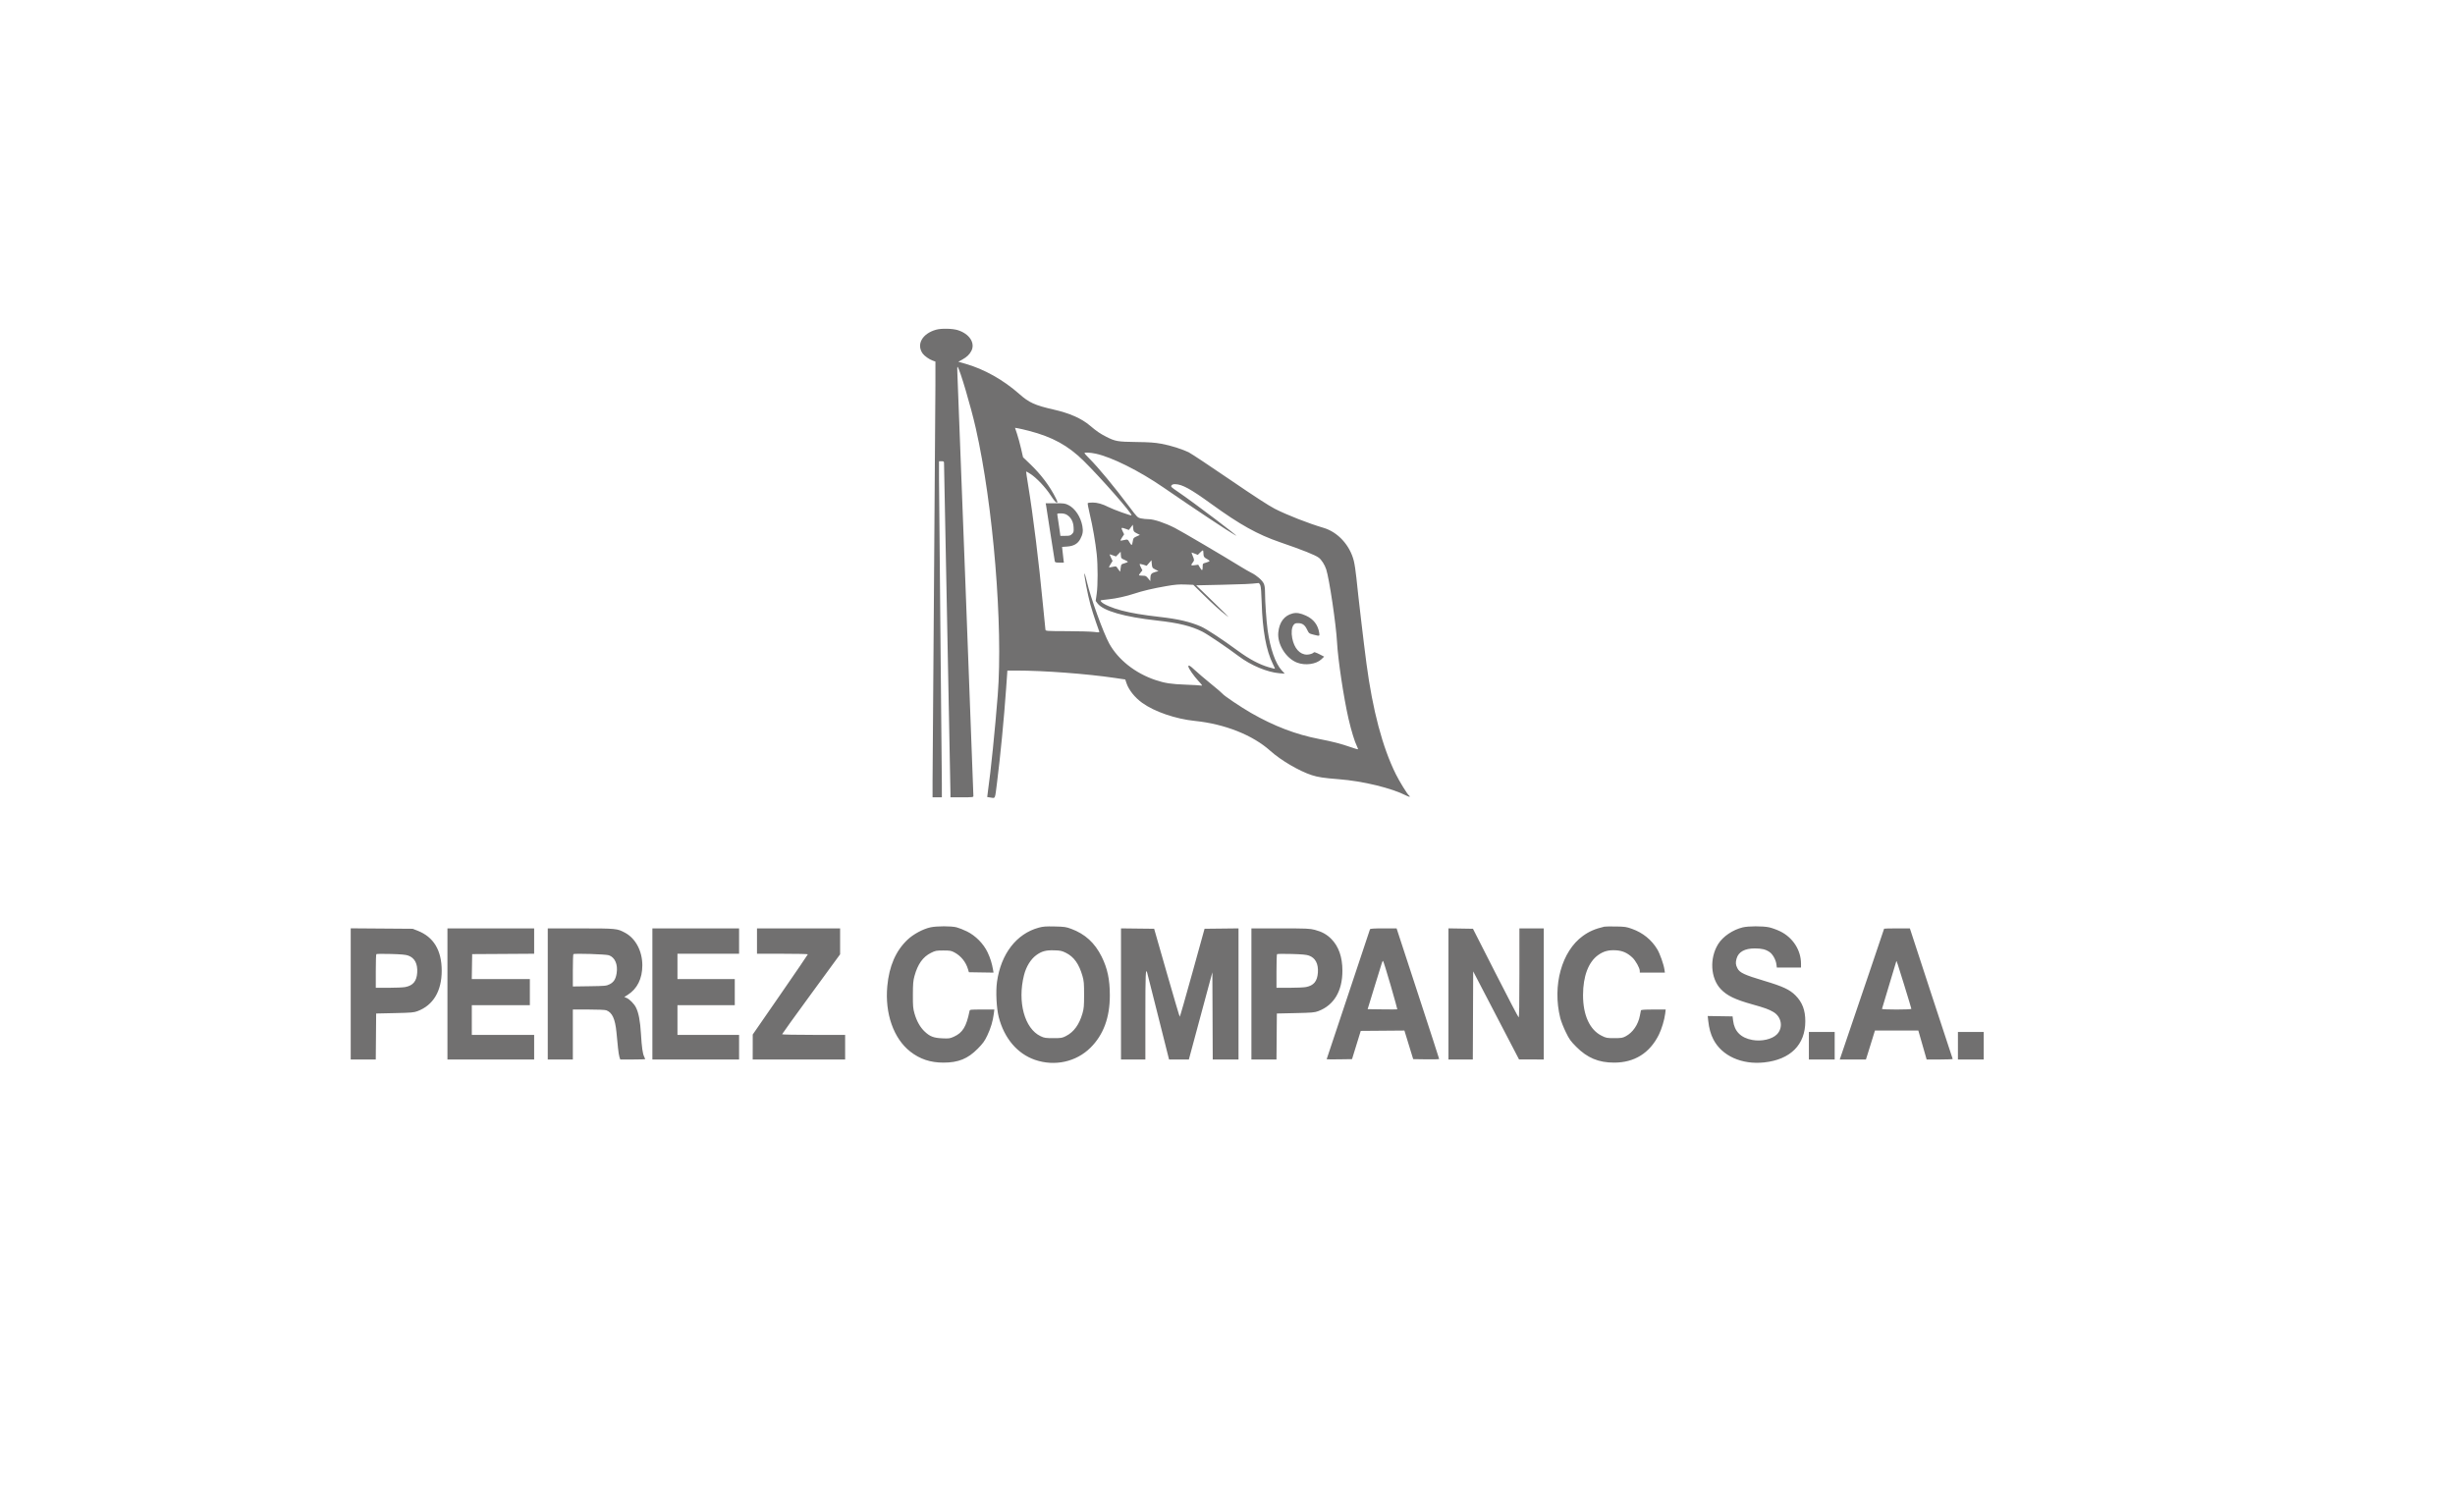 <svg width="224" height="138" viewBox="0 0 224 138" fill="none" xmlns="http://www.w3.org/2000/svg">
<path fill-rule="evenodd" clip-rule="evenodd" d="M85.415 30.088C84.152 30.44 83.595 31.423 84.185 32.261C84.342 32.484 84.776 32.791 85.105 32.909L85.35 32.998L85.349 35.183C85.348 36.384 85.29 44.639 85.219 53.528C85.148 62.416 85.09 70.38 85.089 71.225L85.088 72.762H85.513H85.938L85.937 71.523C85.937 70.841 85.878 64.677 85.807 57.824C85.737 50.971 85.678 44.629 85.678 43.729L85.677 42.093H85.905C86.111 42.093 86.134 42.111 86.135 42.275C86.135 42.375 86.267 49.119 86.429 57.262C86.59 65.405 86.722 72.224 86.722 72.415L86.723 72.762H87.769C88.746 72.762 88.815 72.754 88.815 72.639C88.815 72.379 87.382 34.56 87.351 34.003C87.333 33.68 87.343 33.442 87.373 33.474C87.578 33.695 88.579 37.079 89.034 39.086C90.621 46.093 91.529 57.136 91.036 63.442C90.797 66.51 90.389 70.515 90.155 72.098C90.104 72.442 90.069 72.729 90.076 72.735C90.084 72.742 90.241 72.768 90.427 72.793C90.826 72.847 90.776 72.972 90.969 71.44C91.277 69.008 91.608 65.577 91.801 62.831L91.916 61.195L92.768 61.195C95.251 61.196 99.15 61.489 101.709 61.867L102.672 62.009L102.774 62.319C102.983 62.957 103.53 63.647 104.221 64.145C105.332 64.947 107.274 65.613 109.017 65.79C111.75 66.068 114.309 67.083 115.91 68.524C116.865 69.383 118.539 70.366 119.687 70.739C120.255 70.924 120.792 71.005 122.158 71.111C124.355 71.281 126.961 71.913 128.32 72.606C128.491 72.693 128.631 72.736 128.631 72.701C128.631 72.666 128.599 72.617 128.559 72.593C128.423 72.507 127.7 71.338 127.357 70.647C126.141 68.196 125.245 64.818 124.676 60.534C124.431 58.687 123.921 54.352 123.76 52.734C123.703 52.171 123.598 51.473 123.525 51.182C123.164 49.747 122.066 48.553 120.753 48.167C119.403 47.771 117.432 47 116.317 46.431C115.776 46.155 114.469 45.306 112.221 43.77C110.405 42.529 108.733 41.42 108.505 41.304C107.881 40.988 106.84 40.657 105.97 40.498C105.354 40.386 104.877 40.353 103.673 40.337C101.986 40.316 101.756 40.276 100.947 39.864C100.384 39.578 100.059 39.356 99.45 38.84C98.675 38.183 97.591 37.705 96.118 37.372C94.437 36.99 93.893 36.744 93.016 35.966C91.556 34.671 89.797 33.684 88.08 33.195L87.442 33.014L87.785 32.824C88.214 32.587 88.463 32.35 88.632 32.018C88.998 31.297 88.447 30.458 87.391 30.129C86.902 29.976 85.893 29.955 85.415 30.088ZM93.897 39.323C96.016 39.87 97.462 40.664 98.874 42.056C100.456 43.616 103.352 46.917 103.239 47.031C103.191 47.08 101.584 46.5 101.14 46.273C100.592 45.993 100.126 45.861 99.694 45.861C99.468 45.861 99.267 45.887 99.247 45.92C99.227 45.953 99.312 46.406 99.436 46.928C99.7 48.035 99.95 49.478 100.066 50.553C100.177 51.592 100.176 53.418 100.064 54.201L99.973 54.841L100.142 55.066C100.657 55.749 102.567 56.297 105.604 56.633C107.539 56.847 108.714 57.138 109.728 57.655C110.198 57.894 112.004 59.116 113.038 59.895C114.14 60.724 115.626 61.346 116.73 61.439L117.222 61.48L116.937 61.166C116.368 60.538 115.893 59.173 115.66 57.493C115.545 56.663 115.426 54.943 115.423 54.056C115.422 53.665 115.387 53.422 115.308 53.254C115.167 52.952 114.665 52.514 114.188 52.278C113.987 52.178 113.543 51.923 113.201 51.712C111.567 50.703 107.783 48.476 107.187 48.174C106.288 47.718 105.278 47.381 104.811 47.381C104.611 47.381 104.298 47.349 104.117 47.309C103.79 47.238 103.779 47.227 103.057 46.268C101.636 44.38 100.199 42.645 99.379 41.831C99.142 41.595 98.949 41.38 98.949 41.351C98.949 41.269 99.464 41.294 99.962 41.399C101.426 41.708 103.951 42.968 106.173 44.498C108.961 46.418 112.112 48.512 112.744 48.865C113.3 49.176 108.87 45.821 107.501 44.895C106.859 44.46 106.809 44.411 106.89 44.299C106.952 44.214 107.055 44.179 107.236 44.184C107.871 44.201 108.635 44.621 110.536 45.998C113.143 47.887 114.741 48.777 116.797 49.484C118.893 50.206 119.996 50.646 120.327 50.894C120.574 51.078 120.87 51.54 121.006 51.955C121.287 52.808 121.911 57.008 121.995 58.617C122.077 60.182 122.603 63.686 123.042 65.594C123.288 66.661 123.601 67.686 123.805 68.092C123.875 68.232 123.919 68.36 123.903 68.376C123.886 68.393 123.57 68.3 123.201 68.17C122.372 67.879 121.554 67.668 120.36 67.439C118.258 67.035 116.238 66.263 114.149 65.064C113.244 64.545 111.671 63.486 111.551 63.316C111.506 63.252 111.028 62.842 110.488 62.405C109.949 61.967 109.297 61.412 109.04 61.171C108.576 60.735 108.429 60.651 108.429 60.821C108.429 60.977 108.918 61.682 109.351 62.151C109.696 62.525 109.74 62.597 109.606 62.565C109.516 62.543 108.883 62.506 108.2 62.482C106.852 62.434 106.285 62.347 105.408 62.052C103.584 61.438 102.025 60.206 101.211 58.733C100.672 57.756 99.516 54.564 99.177 53.115C99.077 52.688 98.976 52.338 98.951 52.338C98.874 52.338 99.252 54.321 99.493 55.18C99.62 55.635 99.846 56.348 99.995 56.766C100.144 57.184 100.28 57.573 100.298 57.63C100.327 57.722 100.272 57.726 99.82 57.669C99.538 57.634 98.432 57.602 97.361 57.599C95.467 57.593 95.412 57.589 95.388 57.461C95.374 57.388 95.27 56.347 95.156 55.147C94.796 51.341 94.262 47.025 93.82 44.34C93.704 43.631 93.616 43.041 93.625 43.029C93.634 43.017 93.814 43.118 94.023 43.252C94.577 43.608 95.398 44.479 95.876 45.218C96.151 45.642 96.333 45.861 96.412 45.861C96.519 45.861 96.509 45.816 96.326 45.447C95.794 44.374 94.982 43.296 93.99 42.347L93.345 41.729L93.165 40.944C93.066 40.512 92.901 39.907 92.798 39.6L92.612 39.042L92.887 39.087C93.039 39.112 93.493 39.218 93.897 39.323ZM95.445 46.108C95.465 46.208 95.646 47.376 95.846 48.703C96.046 50.029 96.225 51.167 96.243 51.231C96.27 51.325 96.352 51.346 96.673 51.346H97.07L97.031 51.032C97.01 50.86 96.973 50.537 96.95 50.315L96.907 49.911L97.367 49.878C97.972 49.834 98.335 49.626 98.57 49.187C98.797 48.764 98.843 48.474 98.757 48.005C98.605 47.169 98.096 46.399 97.497 46.098C97.183 45.939 97.093 45.927 96.283 45.927H95.408L95.445 46.108ZM97.346 46.984C97.722 47.218 97.928 47.601 97.957 48.112C97.98 48.524 97.968 48.576 97.815 48.731C97.667 48.88 97.593 48.901 97.2 48.901H96.752L96.634 48.058C96.569 47.595 96.5 47.134 96.482 47.034C96.448 46.854 96.452 46.852 96.792 46.852C97.021 46.852 97.206 46.896 97.346 46.984ZM103.718 48.668L104.008 48.817L103.706 48.952C103.425 49.078 103.401 49.108 103.359 49.392C103.334 49.559 103.29 49.711 103.261 49.729C103.232 49.747 103.141 49.643 103.06 49.497C102.9 49.208 102.895 49.206 102.514 49.295C102.371 49.329 102.244 49.346 102.231 49.333C102.218 49.32 102.289 49.186 102.387 49.035L102.567 48.761L102.426 48.468C102.266 48.134 102.296 48.115 102.732 48.27L103 48.366L103.181 48.125L103.362 47.885L103.394 48.202C103.425 48.499 103.446 48.528 103.718 48.668ZM109.802 50.449C109.802 50.783 109.856 50.876 110.139 51.021C110.28 51.094 110.38 51.178 110.361 51.208C110.343 51.238 110.195 51.3 110.032 51.346C109.741 51.428 109.736 51.434 109.736 51.708C109.736 52.094 109.675 52.118 109.49 51.804L109.33 51.534L109.01 51.579C108.659 51.628 108.63 51.593 108.821 51.346C108.981 51.14 108.981 51.096 108.823 50.724C108.753 50.557 108.708 50.421 108.724 50.421C108.74 50.421 108.874 50.47 109.021 50.53L109.29 50.638L109.496 50.431C109.609 50.316 109.724 50.223 109.751 50.223C109.779 50.223 109.802 50.325 109.802 50.449ZM102.612 51.096C102.79 51.17 102.921 51.253 102.905 51.28C102.888 51.306 102.745 51.365 102.587 51.41C102.303 51.49 102.297 51.497 102.253 51.832L102.208 52.173L102.079 52.013C102.009 51.926 101.927 51.811 101.898 51.758C101.854 51.679 101.787 51.675 101.525 51.731C101.35 51.769 101.196 51.79 101.184 51.778C101.172 51.766 101.241 51.629 101.338 51.474L101.514 51.192L101.375 50.904C101.299 50.746 101.237 50.605 101.237 50.593C101.237 50.58 101.369 50.618 101.531 50.676L101.824 50.783L102.037 50.567L102.25 50.351L102.27 50.656C102.29 50.953 102.299 50.964 102.612 51.096ZM105.413 51.971L105.699 52.118L105.394 52.204C105.05 52.301 104.965 52.416 104.961 52.78L104.959 53.032L104.759 52.784C104.577 52.559 104.529 52.536 104.238 52.536C104.062 52.536 103.919 52.514 103.92 52.487C103.921 52.459 103.993 52.35 104.079 52.244L104.235 52.05L104.109 51.8C104.04 51.663 103.983 51.522 103.983 51.487C103.983 51.453 104.127 51.471 104.303 51.528L104.623 51.632L104.842 51.378L105.062 51.125L105.094 51.474C105.126 51.809 105.139 51.83 105.413 51.971ZM114.994 53.412C115.051 53.552 115.094 54.097 115.119 54.982C115.191 57.514 115.53 59.372 116.148 60.61C116.258 60.83 116.339 61.019 116.328 61.03C116.316 61.041 116.057 60.976 115.751 60.887C114.909 60.641 113.972 60.142 112.97 59.406C111.52 58.341 110.062 57.383 109.563 57.169C108.565 56.739 107.488 56.489 105.818 56.3C104.267 56.123 103.248 55.952 102.326 55.712C101.493 55.494 100.688 55.151 100.495 54.93C100.376 54.794 100.377 54.792 100.593 54.758C100.714 54.74 100.989 54.707 101.204 54.685C101.814 54.625 102.785 54.41 103.455 54.187C104.253 53.921 105.181 53.702 106.414 53.488C107.215 53.349 107.561 53.32 108.147 53.343L108.879 53.371L109.783 54.259C110.715 55.173 111.292 55.694 111.861 56.136C112.173 56.378 112.168 56.37 111.763 55.966C111.529 55.732 110.845 55.063 110.242 54.479L109.145 53.417L111.484 53.366C113.455 53.323 114.144 53.291 114.823 53.208C114.87 53.202 114.947 53.294 114.994 53.412ZM117.956 55.978C117.191 56.164 116.73 56.768 116.636 57.707C116.527 58.784 117.331 60.079 118.35 60.471C119.093 60.756 120.092 60.618 120.569 60.163L120.818 59.925L120.368 59.695C120.092 59.554 119.901 59.492 119.876 59.533C119.814 59.635 119.496 59.741 119.253 59.741C118.599 59.741 118.088 59.17 117.906 58.236C117.808 57.728 117.853 57.27 118.024 57.04C118.132 56.895 118.205 56.866 118.449 56.869C118.84 56.874 119.054 57.029 119.262 57.458C119.431 57.805 119.444 57.816 119.846 57.918C120.423 58.065 120.417 58.066 120.366 57.744C120.252 57.021 119.848 56.499 119.16 56.184C118.657 55.953 118.304 55.893 117.956 55.978ZM84.892 84.63C84.219 84.775 83.324 85.259 82.796 85.763C81.728 86.781 81.127 88.168 80.958 90.002C80.729 92.49 81.532 94.776 83.056 95.968C83.929 96.651 84.892 96.972 86.069 96.974C87.439 96.976 88.306 96.625 89.217 95.698C89.687 95.22 89.834 95.017 90.082 94.501C90.39 93.861 90.597 93.169 90.679 92.507L90.726 92.128H89.608C88.501 92.128 88.49 92.13 88.46 92.277C88.174 93.69 87.835 94.245 87.042 94.605C86.67 94.774 86.595 94.784 85.98 94.757C85.186 94.721 84.848 94.591 84.365 94.134C83.956 93.747 83.639 93.183 83.441 92.492C83.308 92.023 83.291 91.828 83.294 90.773C83.298 89.771 83.321 89.503 83.438 89.074C83.737 87.984 84.205 87.326 84.944 86.958C85.353 86.755 85.422 86.741 86.067 86.741C86.686 86.741 86.788 86.759 87.085 86.917C87.681 87.236 88.129 87.791 88.326 88.46L88.404 88.724L89.528 88.742L90.652 88.76L90.61 88.511C90.508 87.913 90.358 87.431 90.109 86.907C89.736 86.12 89.013 85.388 88.226 85.001C87.921 84.85 87.495 84.682 87.281 84.627C86.791 84.501 85.478 84.503 84.892 84.63ZM94.779 84.657C92.743 85.211 91.326 87.05 90.968 89.607C90.844 90.483 90.921 92.015 91.128 92.818C91.629 94.758 92.824 96.167 94.44 96.723C96.239 97.341 98.205 96.906 99.511 95.6C100.687 94.424 101.262 92.864 101.264 90.839C101.266 89.4 101.049 88.374 100.517 87.303C99.891 86.043 99.008 85.236 97.742 84.766C97.263 84.589 97.129 84.57 96.235 84.549C95.419 84.531 95.175 84.549 94.779 84.657ZM146.382 84.567C145.544 84.762 145.004 84.996 144.429 85.41C142.491 86.809 141.627 89.939 142.361 92.9C142.432 93.184 142.656 93.759 142.861 94.177C143.191 94.855 143.296 95.002 143.826 95.535C144.825 96.54 145.857 96.972 147.264 96.974C149.126 96.978 150.517 96.112 151.357 94.428C151.611 93.919 151.869 93.063 151.935 92.508L151.981 92.128H150.863C150.023 92.128 149.739 92.149 149.722 92.211C149.71 92.256 149.668 92.467 149.629 92.679C149.475 93.504 148.987 94.221 148.346 94.563C148.047 94.722 147.949 94.739 147.296 94.739C146.614 94.739 146.552 94.728 146.14 94.522C145.049 93.98 144.437 92.643 144.44 90.806C144.442 89.084 144.936 87.783 145.828 87.152C146.316 86.807 146.765 86.686 147.422 86.722C148.035 86.757 148.468 86.945 148.936 87.38C149.238 87.662 149.618 88.342 149.618 88.603V88.757H150.763H151.908L151.867 88.476C151.798 88.004 151.455 87.034 151.215 86.635C150.69 85.761 149.901 85.122 148.906 84.766C148.393 84.582 148.262 84.563 147.428 84.55C146.924 84.543 146.453 84.55 146.382 84.567ZM159.004 84.633C158.098 84.855 157.208 85.459 156.776 86.146C155.964 87.436 156.07 89.279 157.01 90.267C157.583 90.868 158.304 91.216 159.897 91.661C161.01 91.971 161.401 92.113 161.812 92.357C162.566 92.803 162.721 93.798 162.129 94.396C161.687 94.842 160.727 95.061 159.888 94.906C158.834 94.711 158.253 94.127 158.131 93.138L158.084 92.756L156.95 92.738L155.816 92.72L155.86 93.135C155.937 93.844 156.083 94.375 156.336 94.862C157.116 96.363 158.923 97.178 160.973 96.955C163.367 96.695 164.72 95.341 164.72 93.207C164.72 92.184 164.452 91.474 163.824 90.84C163.303 90.313 162.675 90.019 160.992 89.516C159.152 88.967 158.728 88.768 158.526 88.363C158.363 88.037 158.346 87.853 158.447 87.487C158.616 86.871 159.187 86.551 160.111 86.552C160.756 86.554 161.098 86.638 161.459 86.883C161.745 87.078 162.026 87.577 162.082 87.99L162.123 88.295H163.226H164.328V87.945C164.328 86.709 163.582 85.552 162.422 84.99C162.122 84.844 161.671 84.681 161.419 84.627C160.838 84.503 159.523 84.506 159.004 84.633ZM32 90.703V96.689H33.143H34.286L34.304 94.59L34.321 92.492L36.021 92.455C37.54 92.421 37.761 92.402 38.097 92.276C39.529 91.739 40.303 90.447 40.303 88.592C40.303 86.726 39.571 85.509 38.105 84.936L37.655 84.76L34.828 84.739L32 84.718V90.703ZM40.826 90.707V96.689H44.782H48.737V95.565V94.442H45.893H43.049V93.087V91.732H45.697H48.345V90.542V89.352H45.695H43.046L43.064 88.212L43.082 87.072L45.91 87.055L48.737 87.037V85.881V84.725H44.782H40.826V90.707ZM49.979 90.707V96.689H51.123H52.268V94.409V92.128H53.702C54.554 92.128 55.211 92.157 55.32 92.198C55.865 92.406 56.125 92.971 56.248 94.21C56.287 94.61 56.348 95.235 56.384 95.599C56.419 95.963 56.481 96.357 56.522 96.475L56.596 96.689H57.733C58.359 96.689 58.871 96.673 58.871 96.653C58.871 96.633 58.829 96.535 58.778 96.435C58.638 96.161 58.556 95.582 58.482 94.339C58.412 93.164 58.27 92.424 58.022 91.933C57.856 91.602 57.441 91.184 57.167 91.069L56.965 90.984L57.265 90.796C58.142 90.244 58.608 89.307 58.608 88.096C58.608 86.797 57.998 85.643 57.037 85.125C56.308 84.733 56.25 84.727 52.971 84.726L49.979 84.725V90.707ZM59.525 90.707V96.689H63.48H67.436V95.565V94.442H64.624H61.813V93.087V91.732H64.428H67.043V90.542V89.352H64.428H61.813V88.195V87.039H64.624H67.436V85.882V84.725H63.48H59.525V90.707ZM69.07 85.882V87.039H71.391C72.668 87.039 73.711 87.061 73.71 87.088C73.709 87.116 72.577 88.774 71.195 90.773L68.681 94.409L68.68 95.549L68.678 96.689H72.895H77.112V95.565V94.442H74.235C72.653 94.442 71.359 94.417 71.359 94.386C71.359 94.356 72.55 92.701 74.006 90.71L76.654 87.089V85.907V84.725H72.862H69.07V85.882ZM102.283 90.706V96.689H103.394H104.506V92.657C104.506 88.965 104.532 88.315 104.664 88.741C104.683 88.805 105.114 90.507 105.62 92.525C106.127 94.543 106.57 96.305 106.605 96.441L106.668 96.689H107.571H108.474L109.546 92.71L110.619 88.731L110.636 92.71L110.653 96.689H111.829H113.005V90.706V84.723L111.456 84.741L109.907 84.758L108.795 88.774C108.183 90.982 107.666 92.789 107.645 92.789C107.624 92.789 107.09 90.982 106.457 88.774L105.307 84.758L103.795 84.741L102.283 84.723V90.706ZM114.182 90.707V96.689H115.325H116.469L116.486 94.59L116.503 92.492L118.203 92.455C119.722 92.421 119.943 92.402 120.279 92.276C121.711 91.739 122.485 90.447 122.485 88.592C122.485 87.339 122.146 86.368 121.469 85.686C121.056 85.269 120.61 85.024 119.963 84.856C119.5 84.737 119.233 84.725 116.82 84.725H114.182V90.707ZM125 84.808C124.919 85.028 121.047 96.64 121.047 96.664C121.047 96.679 121.568 96.684 122.205 96.674L123.362 96.656L123.76 95.367L124.158 94.078L126.149 94.062L128.141 94.046L128.542 95.351L128.943 96.656L130.127 96.674C130.779 96.684 131.312 96.669 131.312 96.641C131.313 96.613 130.439 93.92 129.371 90.658L127.429 84.725H126.23C125.331 84.725 125.023 84.746 125 84.808ZM132.161 90.706V96.689H133.272H134.383L134.4 92.668L134.417 88.647L136.509 92.665L138.601 96.684L139.729 96.686L140.857 96.689V90.707V84.725H139.746H138.634V88.796C138.634 91.624 138.613 92.859 138.565 92.843C138.527 92.83 137.574 91.006 136.446 88.789L134.396 84.758L133.279 84.74L132.161 84.722V90.706ZM171.912 84.751C171.912 84.765 171.306 86.557 170.566 88.734C169.825 90.91 168.914 93.59 168.542 94.689L167.864 96.689H169.058H170.251L170.424 96.144C170.519 95.844 170.704 95.249 170.835 94.822L171.074 94.045H173.053H175.032L175.412 95.367L175.791 96.689H176.994C177.655 96.689 178.184 96.667 178.168 96.639C178.152 96.612 177.267 93.92 176.201 90.658L174.262 84.725H173.087C172.441 84.725 171.912 84.737 171.912 84.751ZM97.261 86.957C97.989 87.32 98.454 87.971 98.768 89.068C98.896 89.518 98.915 89.735 98.915 90.773C98.915 91.812 98.896 92.029 98.768 92.479C98.476 93.498 97.981 94.18 97.266 94.546C96.912 94.728 96.842 94.739 96.105 94.739C95.389 94.739 95.287 94.724 94.943 94.56C93.48 93.867 92.817 91.421 93.433 88.99C93.631 88.209 94.046 87.535 94.554 87.165C95.045 86.808 95.43 86.703 96.174 86.725C96.762 86.742 96.876 86.766 97.261 86.957ZM37.245 87.204C37.836 87.415 38.116 87.944 38.067 88.756C38.02 89.539 37.687 89.942 36.975 90.078C36.782 90.115 36.099 90.145 35.456 90.145H34.288V88.636C34.288 87.806 34.31 87.103 34.337 87.075C34.364 87.046 34.96 87.039 35.661 87.059C36.61 87.085 37.015 87.122 37.245 87.204ZM55.557 87.176C56.111 87.367 56.389 88.016 56.262 88.818C56.176 89.357 55.996 89.637 55.616 89.827C55.325 89.971 55.222 89.981 53.788 90.003L52.268 90.025V88.576C52.268 87.779 52.29 87.104 52.317 87.076C52.399 86.991 55.277 87.08 55.557 87.176ZM119.427 87.204C120.021 87.416 120.303 87.952 120.247 88.76C120.191 89.551 119.868 89.942 119.157 90.078C118.964 90.115 118.281 90.145 117.638 90.145H116.47V88.636C116.47 87.806 116.492 87.103 116.519 87.075C116.546 87.046 117.142 87.039 117.843 87.059C118.792 87.085 119.197 87.122 119.427 87.204ZM126.879 89.896C127.228 91.103 127.504 92.1 127.493 92.111C127.482 92.122 126.869 92.123 126.13 92.113L124.787 92.095L125.435 89.98C126.19 87.514 126.129 87.7 126.194 87.701C126.222 87.701 126.53 88.689 126.879 89.896ZM173.737 89.87C174.1 91.045 174.397 92.034 174.397 92.067C174.397 92.103 173.828 92.128 173.056 92.128C172.319 92.128 171.716 92.104 171.716 92.075C171.716 92.045 172.01 91.064 172.37 89.894C172.729 88.724 173.024 87.747 173.024 87.722C173.024 87.583 173.14 87.933 173.737 89.87ZM165.047 95.433V96.689H166.224H167.401V95.433V94.177H166.224H165.047V95.433ZM178.646 95.433V96.689H179.823H181V95.433V94.177H179.823H178.646V95.433Z" fill="#717070"/>
</svg>
